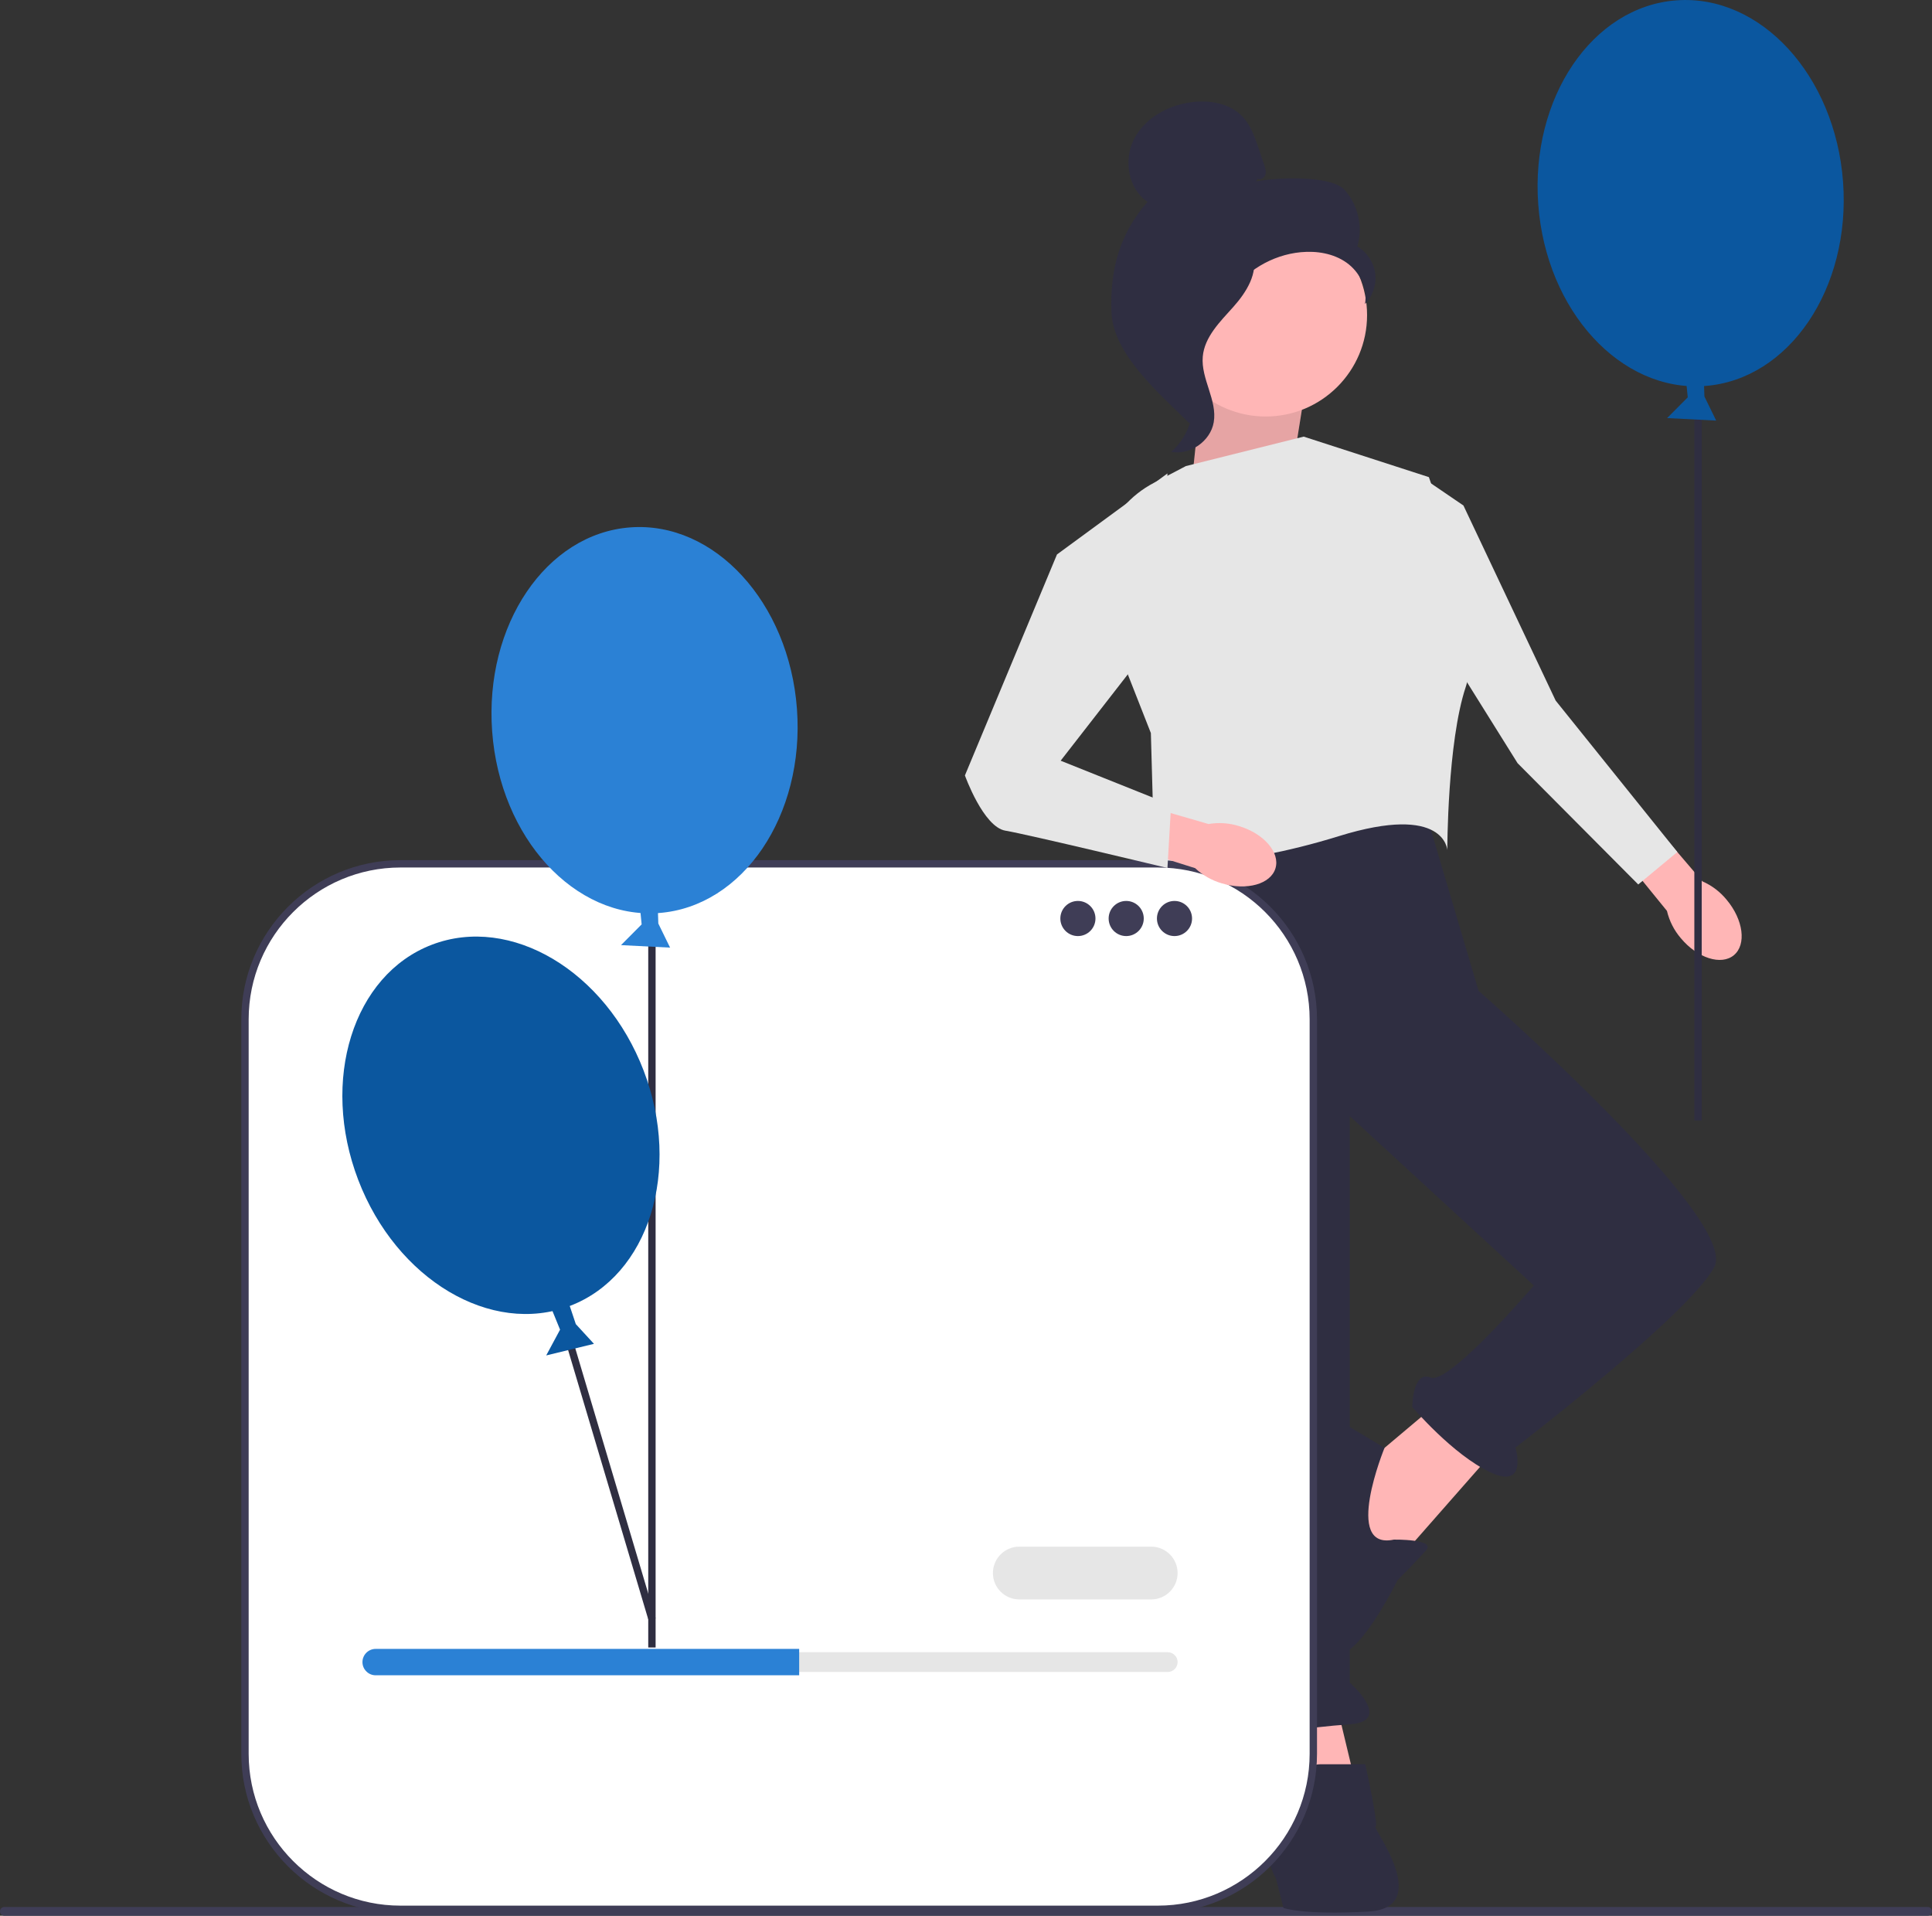 <?xml version="1.0" encoding="UTF-8" standalone="no"?>
<svg
   width="524.67"
   height="520.188"
   viewBox="0 0 524.67 520.188"
   version="1.1"
   id="svg2423"
   sodipodi:docname="undraw_well_done_re_3hpo.svg"
   inkscape:version="1.2.2 (b0a84865, 2022-12-01)"
   xmlns:inkscape="http://www.inkscape.org/namespaces/inkscape"
   xmlns:sodipodi="http://sodipodi.sourceforge.net/DTD/sodipodi-0.dtd"
   xmlns="http://www.w3.org/2000/svg"
   xmlns:svg="http://www.w3.org/2000/svg">
  <rect x="0" y="0" width="524.67" height="520.188" fill="#333333" stroke="none"/>
  <defs
     id="defs2427" />
  <sodipodi:namedview
     id="namedview2425"
     pagecolor="#ffffff"
     bordercolor="#000000"
     borderopacity="0.25"
     inkscape:showpageshadow="2"
     inkscape:pageopacity="0.0"
     inkscape:pagecheckerboard="0"
     inkscape:deskcolor="#d1d1d1"
     showgrid="false"
     inkscape:zoom="1.2873809"
     inkscape:cx="401.97894"
     inkscape:cy="276.91883"
     inkscape:window-width="1920"
     inkscape:window-height="1027"
     inkscape:window-x="0"
     inkscape:window-y="25"
     inkscape:window-maximized="1"
     inkscape:current-layer="svg2423" />
  <path
     d="M524.67,518.998c0,.66-.53,1.19-1.19,1.19H1.19c-.66,0-1.19-.53-1.19-1.19s.53-1.19,1.19-1.19H523.48c.66,0,1.19,.53,1.19,1.19Z"
     fill="#3f3d56"
     id="path2351" />
  <polygon
     points="362.542 461.059 368.542 486.059 350.542 491.059 346.542 464.059 362.542 461.059"
     fill="#ffb6b6"
     id="polygon2353" />
  <polygon
     points="391.542 380.059 372.542 396.059 360.542 415.059 377.542 426.059 406.542 393.059 391.542 380.059"
     fill="#ffb6b6"
     id="polygon2355" />
  <path
     d="M385.542,215.059l16,54s71,62,64,75c-7,13-54,49-54,49,0,0,3.488,11.512-6.756,6.756-10.244-4.756-21.244-17.756-21.244-17.756,0,0,0-10,5-8,5,2,28-25,28-25l-50-46v153.815s12,10.492,0,11.339c-12,.846-23,2.846-23,2.846,0,0-14-5-9-10l-15-82-11-100,8-52,69-12Z"
     fill="#2f2e41"
     id="path2357" />
  <path
     d="M353.542,483.059s1-4,5-4h12.217s3.783,17,2.783,17,16,22-2,23c-18,1-23-1-23-1l-2-7.894s-3-5.106-2-9.106,9-18,9-18Z"
     fill="#2f2e41"
     id="path2359" />
  <path
     d="M378.542,418.059s11.486-.181,8.743,2.909c-2.743,3.091-7.743,8.091-7.743,8.091,0,0-11.894,24-17.447,19.5-5.553-4.5-14.553-54.5-11.553-60.5s7-6,7-6l18.449,11.096s-11.449,27.904,2.551,24.904Z"
     fill="#2f2e41"
     id="path2361" />
  <polygon
     points="350.542 130.059 354.542 105.059 327.542 94.059 323.542 132.059 350.542 130.059"
     fill="#ffb6b6"
     id="polygon2363" />
  <polygon
     points="350.542 130.059 354.542 105.059 327.542 94.059 323.542 132.059 350.542 130.059"
     opacity=".1"
     id="polygon2365" />
  <path
     d="M322.042,126.559l32-8,34,11s15,42,10,57c-5,15-5,44.299-5,44.299,0,0-.5-12.799-29.5-3.799-29,9-50,8-50,8l-1-36-12.562-31.977c-5.369-13.668,.418-29.186,13.426-35.999l8.636-4.524Z"
     fill="#e6e6e6"
     id="path2367" />
  <g
     id="g2372">
    <path
       id="uuid-1b03a630-7e31-41b5-b302-96493ff31189-341"
       d="M468.936,244.361c4.515,5.41,5.384,12.124,1.941,14.997-3.443,2.873-9.894,.816-14.41-4.596-1.834-2.137-3.129-4.682-3.777-7.423l-18.842-23.162,9.178-7.428,19.281,22.565c2.581,1.128,4.854,2.859,6.629,5.046Z"
       fill="#ffb6b6" />
    <polygon
       points="386.589 129.878 380.031 155.854 412.128 207.233 444.894 240.164 455.514 231.353 422.469 190.237 397.421 137.259 386.589 129.878"
       fill="#e6e6e6"
       id="polygon2370" />
  </g>
  <g
     id="g2380">
    <ellipse
       cx="459.129"
       cy="52.448"
       rx="41.5"
       ry="52.5"
       transform="translate(-2.617 33.98) rotate(-4.226)"
       fill="#6c63ff"
       id="ellipse2374"
       style="fill:#0b579f;fill-opacity:1" />
    <rect
       x="460.129"
       y="104.805"
       width="2"
       height="199.438"
       fill="#2f2e41"
       id="rect2376" />
    <polygon
       points="462.626 100.594 462.866 107.661 466.06 114.203 452.736 113.523 458.336 107.89 457.703 101.469 462.626 100.594"
       fill="#6c63ff"
       id="polygon2378"
       style="fill:#0b579f;fill-opacity:1" />
  </g>
  <g
     id="g2388">
    <circle
       cx="343.719"
       cy="85.562"
       r="27.534"
       fill="#ffb6b6"
       id="circle2382" />
    <path
       d="M341.521,48.545c.797,.465,1.864-.239,2.119-1.125s-.042-1.828-.337-2.702l-1.486-4.4c-1.054-3.121-2.172-6.35-4.454-8.726-3.444-3.585-8.918-4.497-13.845-3.836-6.327,.848-12.571,4.275-15.513,9.941-2.942,5.666-1.69,13.572,3.627,17.106-7.577,8.684-10.218,18.362-9.801,29.88,.417,11.517,12.968,22.117,21.153,30.23,1.828-1.108,3.49-6.301,2.484-8.187s.435-4.072-.81-5.809-2.286,1.029-1.028-.699c.794-1.09-2.305-3.598-1.125-4.251,5.71-3.156,7.609-10.273,11.195-15.723,4.325-6.574,11.728-11.025,19.562-11.764,4.316-.407,8.874,.33,12.411,2.835,3.537,2.505,5.827,6.983,5.007,11.239,2.124-2.157,3.182-5.318,2.783-8.319-.399-3.001-2.245-5.776-4.859-7.303,1.589-5.256,.228-11.302-3.461-15.37s-18.654-3.375-24.04-2.304"
       fill="#2f2e41"
       id="path2384" />
    <path
       d="M340.685,68.641c-7.133,.77-12.284,6.949-16.633,12.656-2.507,3.289-5.133,6.921-5.07,11.056,.064,4.181,2.859,7.766,4.195,11.728,2.183,6.476,.055,14.181-5.142,18.618,5.136,.975,10.688-2.876,11.574-8.028,1.032-5.997-3.514-11.786-2.976-17.847,.474-5.34,4.683-9.45,8.26-13.443,3.578-3.993,6.938-9.291,5.292-14.394"
       fill="#2f2e41"
       id="path2386" />
  </g>
  <path
     d="M314.426,234.558H108.758c-23.323,0-42.23,18.907-42.23,42.23v199.433c0,23.323,18.907,42.23,42.23,42.23h205.669c23.323,0,42.23-18.907,42.23-42.23v-199.433c0-23.323-18.907-42.23-42.23-42.23Z"
     fill="#fff"
     id="path2390" />
  <path
     d="M314.426,519.45H108.758c-23.837,0-43.23-19.393-43.23-43.229v-199.433c0-23.837,19.393-43.23,43.23-43.23h205.669c23.837,0,43.23,19.393,43.23,43.23v199.433c0,23.837-19.393,43.229-43.23,43.229ZM108.758,235.558c-22.734,0-41.23,18.496-41.23,41.23v199.433c0,22.734,18.496,41.229,41.23,41.229h205.669c22.734,0,41.23-18.495,41.23-41.229v-199.433c0-22.734-18.496-41.23-41.23-41.23H108.758Z"
     fill="#3f3d56"
     id="path2392" />
  <circle
     cx="292.725"
     cy="249.408"
     r="4.769"
     fill="#3f3d56"
     id="circle2394" />
  <circle
     cx="305.84"
     cy="249.408"
     r="4.769"
     fill="#3f3d56"
     id="circle2396" />
  <circle
     cx="318.955"
     cy="249.408"
     r="4.769"
     fill="#3f3d56"
     id="circle2398" />
  <path
     d="M102.015,448.631c-1.482,0-2.687,1.205-2.687,2.687,0,.722,.279,1.391,.785,1.884,.511,.523,1.18,.803,1.901,.803h215.098c1.482,0,2.687-1.205,2.687-2.687,0-.722-.279-1.391-.785-1.884-.511-.523-1.18-.803-1.901-.803H102.015Z"
     fill="#e6e6e6"
     id="path2400" />
  <path
     d="M217.03,447.735v7.165H102.015c-.985,0-1.881-.394-2.526-1.057-.663-.645-1.057-1.54-1.057-2.526,0-1.97,1.612-3.583,3.583-3.583h115.014Z"
     fill="#6c63ff"
     id="path2402"
     style="fill:#2b81d5;fill-opacity:1" />
  <path
     d="M312.636,434.301h-35.826c-3.951,0-7.165-3.213-7.165-7.165s3.214-7.165,7.165-7.165h35.826c3.951,0,7.165,3.213,7.165,7.165s-3.214,7.165-7.165,7.165Z"
     fill="#e6e6e6"
     id="path2404" />
  <g
     id="g2418">
    <polyline
       points="178.044 439.422 153 355.274 151.083 355.844 176.039 439.696"
       fill="#2f2e41"
       id="polyline2406" />
    <ellipse
       cx="175.042"
       cy="195.559"
       rx="41.5"
       ry="52.5"
       transform="translate(-13.936 13.432) rotate(-4.226)"
       fill="#6c63ff"
       id="ellipse2408"
       style="fill:#2b81d5;fill-opacity:1" />
    <rect
       x="176.042"
       y="247.916"
       width="2"
       height="199.438"
       fill="#2f2e41"
       id="rect2410" />
    <polygon
       points="154.126 352.836 156.371 359.541 161.298 364.901 148.333 368.049 152.095 361.052 149.657 355.078 154.126 352.836"
       fill="#6c63ff"
       id="polygon2412"
       style="fill:#0b579f;fill-opacity:1" />
    <polygon
       points="178.54 243.705 178.78 250.772 181.973 257.314 168.649 256.634 174.25 251.001 173.617 244.579 178.54 243.705"
       fill="#6c63ff"
       id="polygon2414"
       style="fill:#2b81d5;fill-opacity:1" />
    <ellipse
       cx="136.042"
       cy="305.559"
       rx="41.5"
       ry="52.5"
       transform="translate(-100.193 68.775) rotate(-20.934)"
       fill="#6c63ff"
       id="ellipse2416"
       style="fill:#0b579f;fill-opacity:1" />
  </g>
  <path
     id="uuid-b40723c2-846b-43d4-8d7a-d7be28bdc184-342"
     d="M336.509,224.322c6.746,2.037,11.163,7.168,9.866,11.461-1.297,4.293-7.816,6.121-14.564,4.082-2.707-.777-5.188-2.191-7.236-4.124l-28.473-8.99,3.584-11.25,28.511,8.251c2.776-.476,5.626-.281,8.312,.571Z"
     fill="#ffb6b6" />
  <path
     d="M287.042,150.559l30-22-1,42-28,36,30,12-1,17.134s-38-9.134-44-10.134-11-15-11-15l25-60Z"
     fill="#e6e6e6"
     id="path2421" />
</svg>
